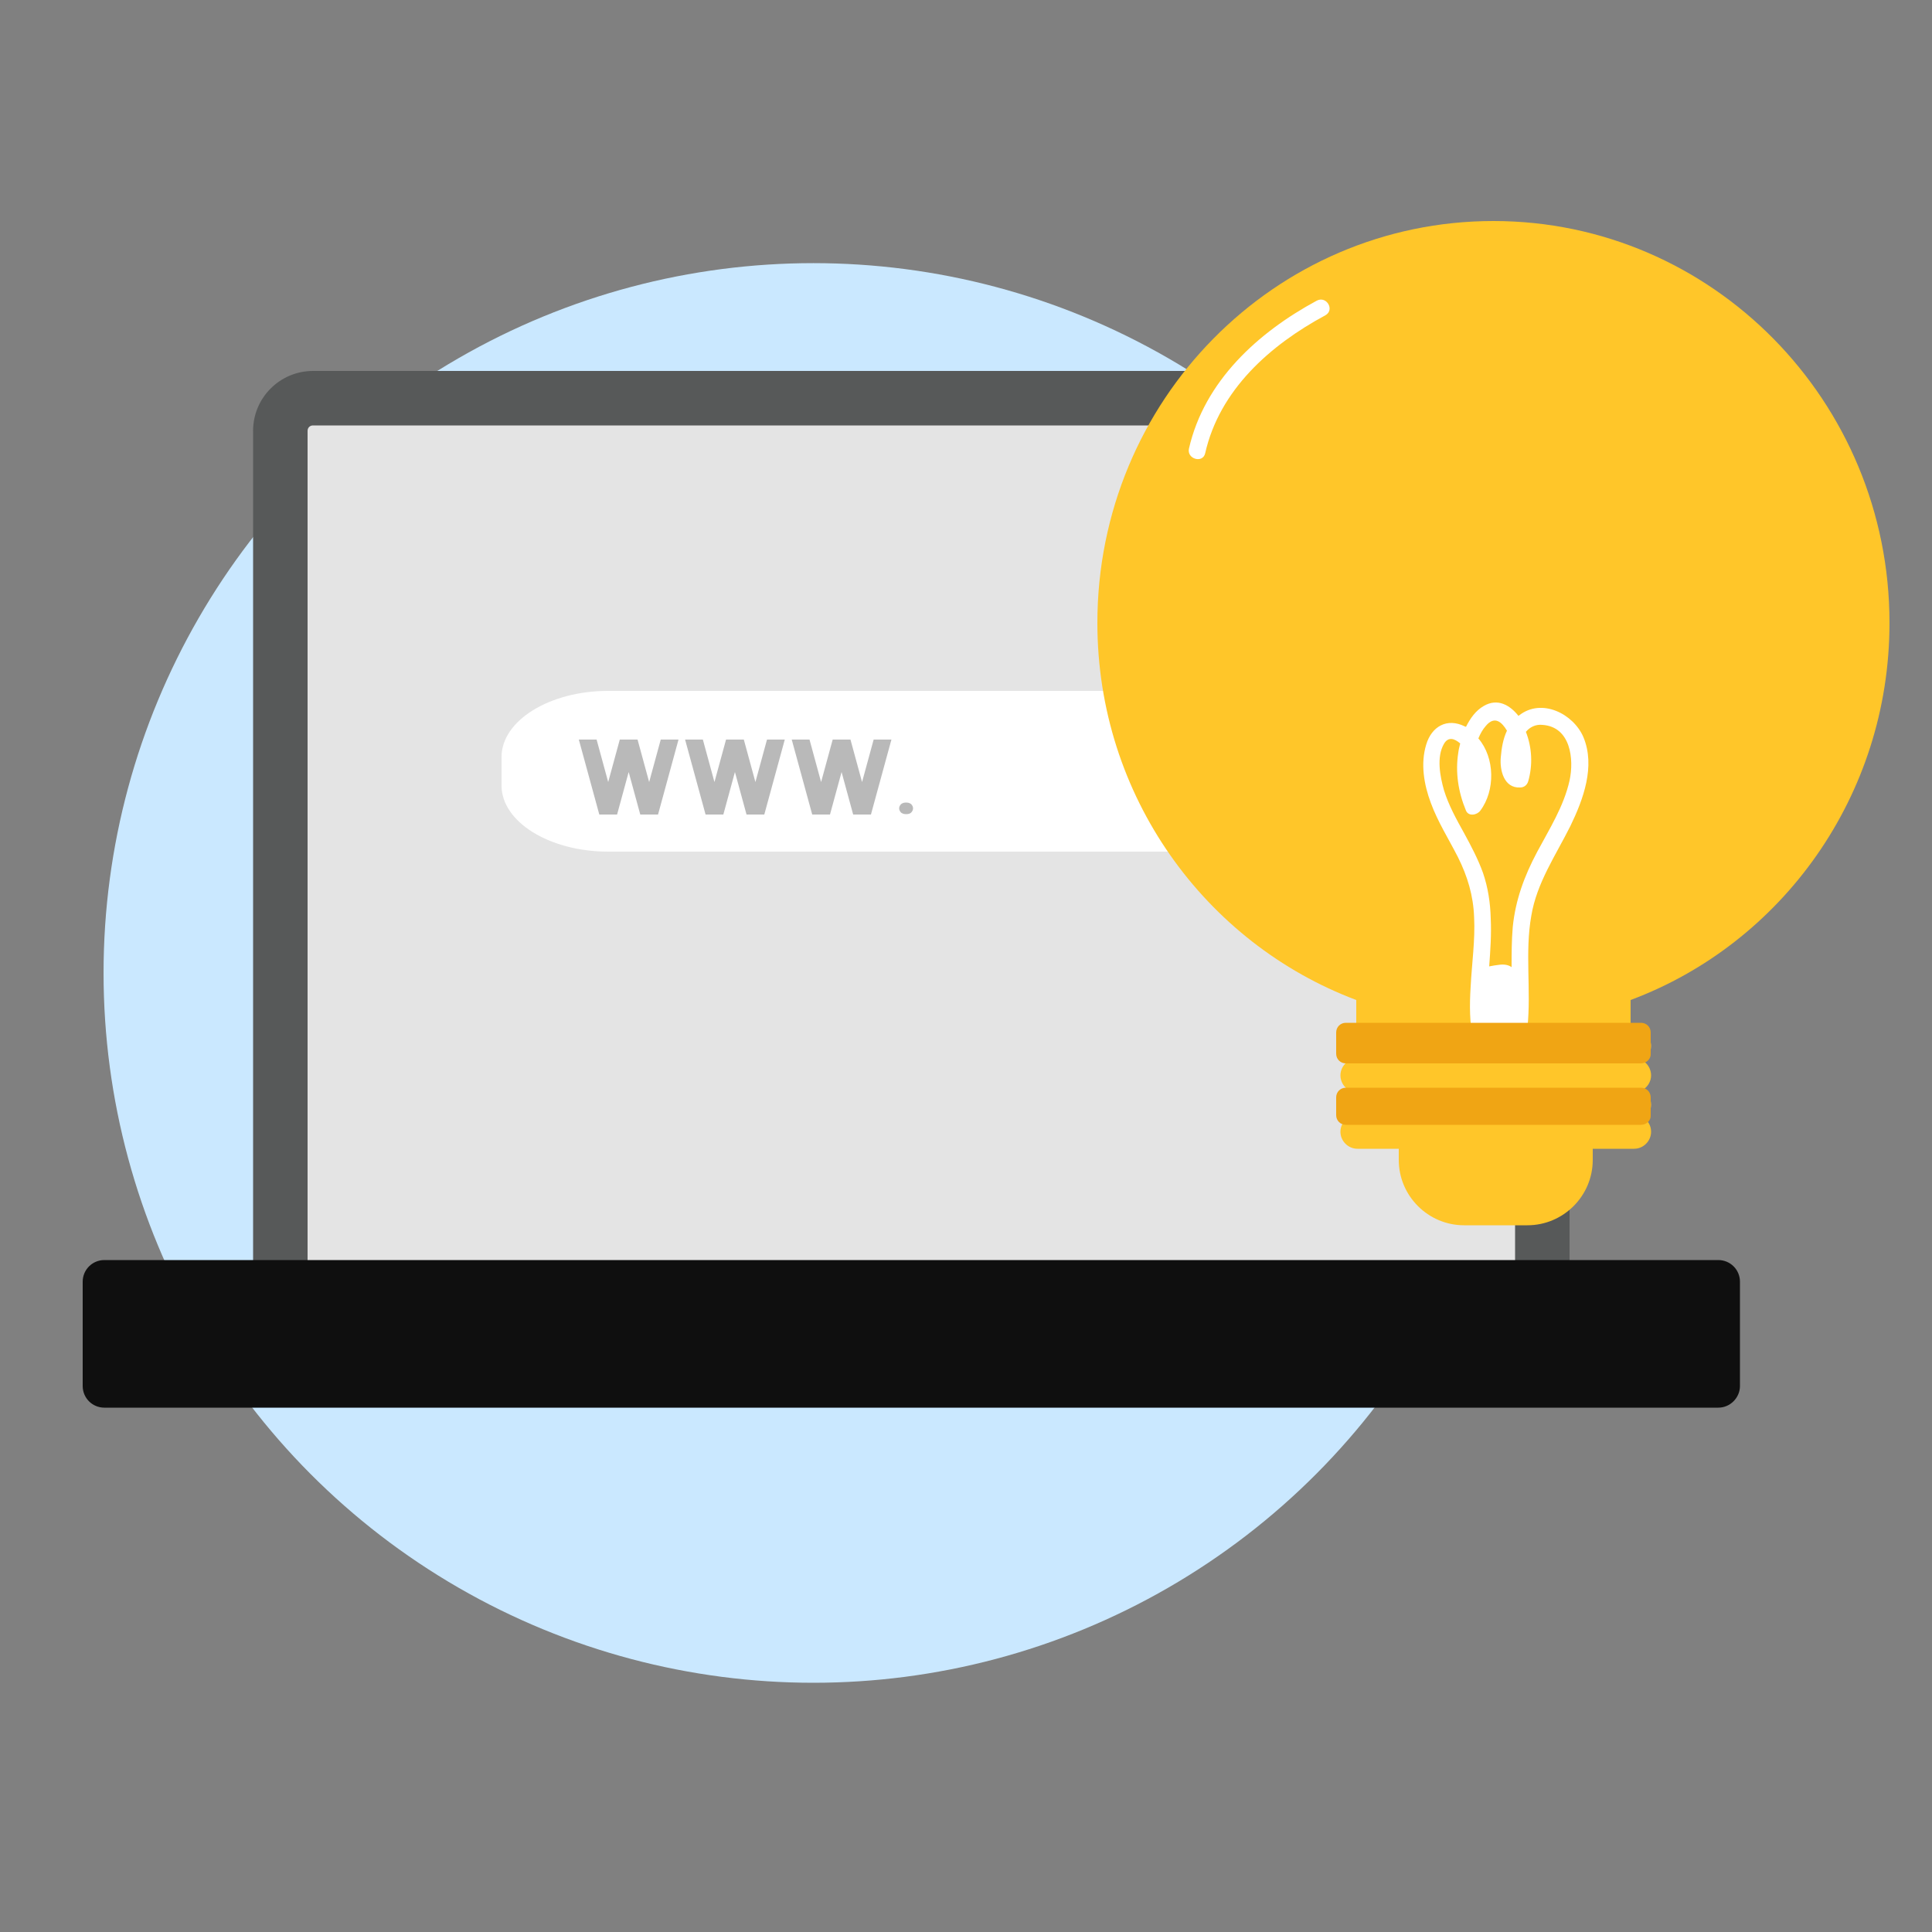 <?xml version="1.0" encoding="utf-8"?>
<!-- Generator: Adobe Illustrator 23.0.6, SVG Export Plug-In . SVG Version: 6.00 Build 0)  -->
<svg version="1.1" id="Layer_1" xmlns="http://www.w3.org/2000/svg" xmlns:xlink="http://www.w3.org/1999/xlink" x="0px" y="0px"
	 viewBox="0 0 500 500" style="enable-background:new 0 0 500 500;" xml:space="preserve">
<rect x="0" y="0" width="500" height="500" fill="#808080" stroke="none"/>
<style type="text/css">
	.st0{fill:#CAE8FF;}
	.st1{fill:#E4E4E4;}
	.st2{fill:#575959;}
	.st3{fill:#0F0F0F;}
	.st4{fill:#FFFFFF;}
	.st5{fill:#B9B9B9;}
	.st6{fill:#FFC629;}
	.st7{fill:#F0A514;}
</style>
<g id="XMLID_422_">
	<circle class="st0" cx="210.5" cy="251.8" r="183.7"/>
</g>
<g id="XMLID_285_">
	<g id="XMLID_290_">
		<path id="XMLID_119_" class="st1" d="M394.2,340.2H77.5c-2.7,0-5-2.2-5-5V108c0-2.7,2.2-5,5-5h316.7c2.7,0,5,2.2,5,5v227.2
			C399.1,338,396.9,340.2,394.2,340.2z"/>
		<path id="XMLID_120_" class="st2" d="M390.7,347.3H81c-8.6,0-15.5-7-15.5-15.5V111.5c0-8.6,7-15.5,15.5-15.5h309.7
			c8.6,0,15.5,7,15.5,15.5v220.3C406.2,340.3,399.2,347.3,390.7,347.3z M81,110.1c-0.8,0-1.4,0.6-1.4,1.4v220.3
			c0,0.8,0.6,1.4,1.4,1.4h309.7c0.8,0,1.4-0.6,1.4-1.4V111.5c0-0.8-0.6-1.4-1.4-1.4H81z"/>
	</g>
	<g id="XMLID_289_">
		<path class="st3" d="M444.7,364.3H27c-3.1,0-5.6-2.5-5.6-5.6v-27c0-3.1,2.5-5.6,5.6-5.6h417.7c3.1,0,5.6,2.5,5.6,5.6v27
			C450.3,361.7,447.8,364.3,444.7,364.3z"/>
	</g>
	<g id="XMLID_288_">
		<path class="st4" d="M336.6,203.3v-7.4c0-9.4-12.4-17.1-27.6-17.1H157.4c-15.2,0-27.6,7.7-27.6,17.1v7.4
			c0,9.4,12.4,17.1,27.6,17.1h151.7c0.4,0,0.8,0,1.2,0c13.7,4.6,23.7,0,23.7,0c-3.9-1.1-6-2.7-7.1-4.1
			C332.8,213.2,336.6,208.5,336.6,203.3z"/>
	</g>
	<g id="XMLID_2_">
		<g id="XMLID_43_">
			<path class="st5" d="M165.7,210.8l-3-11l-3,11h-4.6l-5.3-19.4h4.6l3,11l3-11h4.6l3,11l3-11h4.6l-5.3,19.4H165.7z"/>
		</g>
		<g id="XMLID_111_">
			<path class="st5" d="M193.2,210.8l-3-11l-3,11h-4.6l-5.3-19.4h4.6l3,11l3-11h4.6l3,11l3-11h4.6l-5.3,19.4H193.2z"/>
		</g>
		<g id="XMLID_114_">
			<path class="st5" d="M220.8,210.8l-3-11l-3,11h-4.6l-5.3-19.4h4.6l3,11l3-11h4.6l3,11l3-11h4.6l-5.3,19.4H220.8z"/>
		</g>
		<g id="XMLID_117_">
			<path class="st5" d="M234.5,207.7c0.5,0,0.9,0.1,1.3,0.4c0.3,0.3,0.5,0.7,0.5,1.1c0,0.4-0.2,0.8-0.5,1.1
				c-0.3,0.3-0.8,0.4-1.3,0.4c-0.5,0-0.9-0.1-1.3-0.4c-0.3-0.3-0.5-0.7-0.5-1.1c0-0.4,0.2-0.8,0.5-1.1
				C233.6,207.8,234,207.7,234.5,207.7z"/>
		</g>
	</g>
</g>
<g id="XMLID_9_">
	<g id="XMLID_284_">
		<path class="st6" d="M489,161.2c0-57.4-45.9-104-102.5-104c-56.6,0-102.5,46.5-102.5,104c0,44.8,27.9,82.9,67,97.6v7.5
			c-2.3,0.2-4.1,2.1-4.1,4.4c0,1.6,0.9,3.1,2.2,3.8c-1.3,0.8-2.2,2.2-2.2,3.8c0,1.6,0.9,3.1,2.2,3.8c-1.3,0.8-2.2,2.2-2.2,3.8l0,0
			c0,1.5,0.7,2.7,1.8,3.5c-1.1,0.8-1.8,2.1-1.8,3.5l0,0c0,2.4,2,4.4,4.4,4.4h10.7v2.9c0,9.3,7.6,16.9,16.9,16.9h16.4
			c9.3,0,16.9-7.6,16.9-16.9v-2.9h10.7c2.4,0,4.4-2,4.4-4.4l0,0c0-1.5-0.7-2.7-1.8-3.5c1.1-0.8,1.8-2.1,1.8-3.5l0,0
			c0-1.6-0.9-3.1-2.2-3.8c1.3-0.8,2.2-2.2,2.2-3.8c0-1.6-0.9-3.1-2.2-3.8c1.3-0.8,2.2-2.2,2.2-3.8c0-2.4-2-4.4-4.4-4.4H422v-7.5
			C461.1,244.2,489,206,489,161.2z"/>
	</g>
	<g id="XMLID_283_">
		<path class="st4" d="M340.8,77.8c-15.2,8.2-29.1,20.8-33.1,38.3c-0.6,2.7,3.6,3.9,4.2,1.2c3.7-16.4,16.8-28,31.1-35.7
			C345.5,80.2,343.3,76.5,340.8,77.8z"/>
	</g>
	<g id="XMLID_105_">
		<path class="st4" d="M409.8,190.8c-2.6-6.1-10.8-10.2-16.6-5.7c-0.1,0.1-0.2,0.1-0.2,0.2c-2.2-2.8-5.4-4.7-9-2.6
			c-2.1,1.2-3.5,3.2-4.6,5.4c-0.1,0-0.2-0.1-0.3-0.1c-4.6-2.3-8.6,0-10,4.7c-1.5,4.9-0.6,10.3,1.2,15.1c1.8,4.9,4.6,9.3,7,14
			c2.5,5,4,10,4.2,15.6c0.3,5.9-0.6,12-0.9,18c-0.3,4.7-0.3,9.4,0.7,14c1.1,4.8,5.8,7.5,10.2,4.6c2.7-1.8,3.6-4.5,3.6-7.3
			c0.1-0.2,0.2-0.5,0.2-0.8c1-9.6-0.7-19.4,1-28.9c1.4-8.5,6.3-15.6,10.1-23.2C409.8,206.8,412.9,198.3,409.8,190.8z M406.2,202
			c-1.5,6.7-5.2,12.5-8.4,18.5c-3.3,6.2-5.6,12.4-6.3,19.4c-0.3,3.5-0.3,6.9-0.3,10.4c-0.8-0.6-2-0.8-3.3-0.6
			c-0.7,0.1-1.6,0.2-2.5,0.4c0.3-4.1,0.6-8.2,0.4-12.4c-0.1-4-0.7-8-2-11.8c-1.3-3.6-3.1-7-4.9-10.3c-2-3.6-4-7.2-5.2-11.1
			c-1-3.5-2-8.6,0-12c1.1-1.9,2.7-1.4,4.2-0.1c-0.2,0.8-0.4,1.6-0.5,2.4c-0.8,5.1,0,10.2,2,15c0.7,1.6,2.9,1.1,3.7,0
			c3.9-5.2,3.8-13.7-0.5-18.7c0.5-1.2,1.1-2.3,1.9-3.2c2.3-2.8,4.2-1,5.5,1.2c-1,2.1-1.4,4.5-1.6,6.9c-0.3,3.3,0.8,8,5,7.8
			c1,0,1.8-0.6,2.1-1.6c1.2-4.2,1-8.7-0.6-12.8c1-1.2,2.5-2,4.3-1.8C406.5,188.1,407.4,196.5,406.2,202z"/>
	</g>
	<g id="XMLID_18_">
		<path class="st7" d="M424.7,275.2h-76.4c-1.4,0-2.5-1.1-2.5-2.5v-5.5c0-1.4,1.1-2.5,2.5-2.5h76.4c1.4,0,2.5,1.1,2.5,2.5v5.5
			C427.3,274,426.1,275.2,424.7,275.2z"/>
	</g>
	<g id="XMLID_17_">
		<path class="st7" d="M424.7,291.1h-76.4c-1.4,0-2.5-1.1-2.5-2.5V284c0-1.4,1.1-2.5,2.5-2.5h76.4c1.4,0,2.5,1.1,2.5,2.5v4.6
			C427.3,290,426.1,291.1,424.7,291.1z"/>
	</g>
</g>
</svg>
